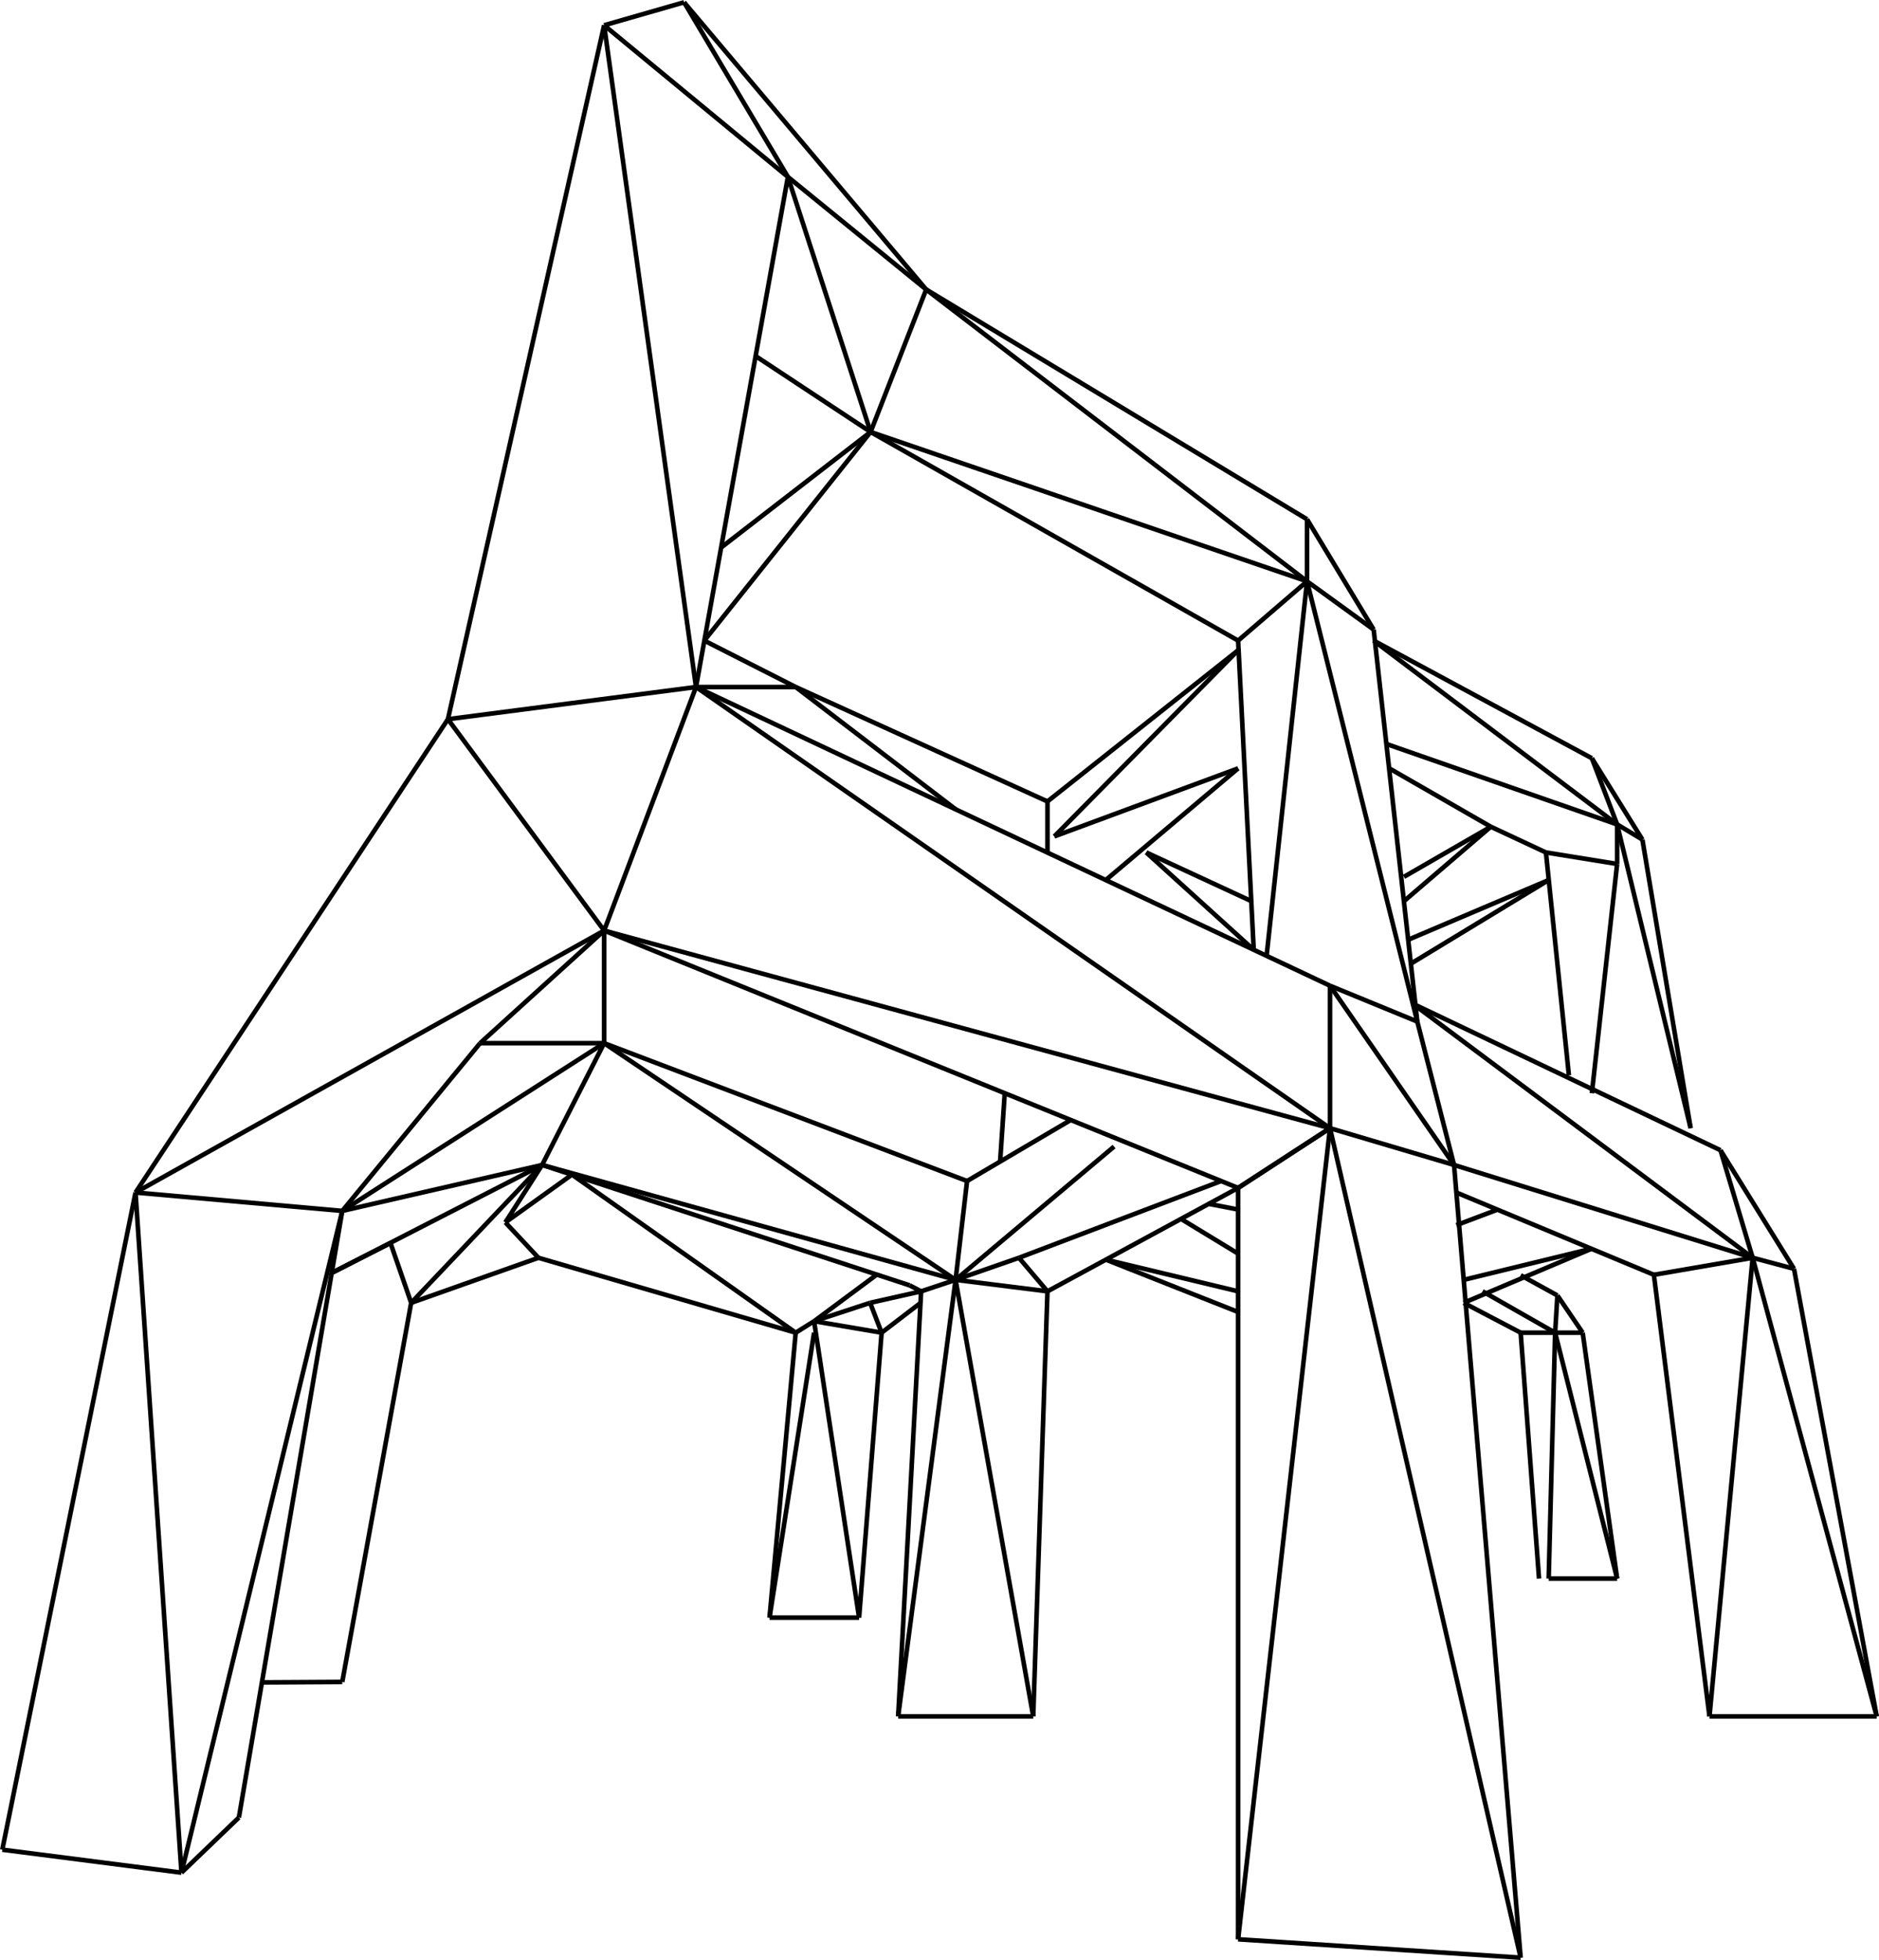 <?xml version="1.0" encoding="utf-8"?>
<!-- Generator: Adobe Illustrator 16.0.3, SVG Export Plug-In . SVG Version: 6.00 Build 0)  -->
<!DOCTYPE svg PUBLIC "-//W3C//DTD SVG 1.1//EN" "http://www.w3.org/Graphics/SVG/1.1/DTD/svg11.dtd">
<svg version="1.1" id="Layer_1" xmlns="http://www.w3.org/2000/svg" xmlns:xlink="http://www.w3.org/1999/xlink" x="0px" y="0px"
	 width="409px" height="426.5px" viewBox="0 0 409 426.5" style="enable-background:new 0 0 409 426.5;" xml:space="preserve">
<style type="text/css">
<![CDATA[
	.st0{fill:none;stroke:#000000;stroke-miterlimit:10;}
]]>
</style>
<line class="st0" x1="39.5" y1="407.5" x2="29.5" y2="259.5"/>
<line class="st0" x1="29.5" y1="259.5" x2="131.5" y2="202.5"/>
<line class="st0" x1="131.5" y1="202.5" x2="151.5" y2="149.5"/>
<line class="st0" x1="39.5" y1="407.5" x2="0.5" y2="402.5"/>
<line class="st0" x1="0.5" y1="402.5" x2="29.5" y2="259.5"/>
<line class="st0" x1="29.5" y1="259.5" x2="97.5" y2="156.5"/>
<line class="st0" x1="97.5" y1="156.5" x2="151.5" y2="149.5"/>
<line class="st0" x1="151.5" y1="149.5" x2="131.5" y2="5.5"/>
<line class="st0" x1="131.5" y1="5.5" x2="97.5" y2="156.5"/>
<line class="st0" x1="151.5" y1="149.5" x2="171.5" y2="38.5"/>
<line class="st0" x1="171.5" y1="38.5" x2="131.5" y2="5.5"/>
<line class="st0" x1="171.5" y1="38.5" x2="189.5" y2="94"/>
<line class="st0" x1="189.5" y1="94" x2="164.5" y2="77.5"/>
<line class="st0" x1="189.5" y1="94" x2="156.9" y2="119.2"/>
<line class="st0" x1="189.5" y1="94" x2="153.3" y2="139.4"/>
<line class="st0" x1="153.3" y1="139.4" x2="173.2" y2="149.5"/>
<line class="st0" x1="173.2" y1="149.5" x2="151.5" y2="149.5"/>
<line class="st0" x1="151.5" y1="149.5" x2="289.5" y2="245.5"/>
<line class="st0" x1="289.5" y1="245.5" x2="131.5" y2="202.5"/>
<line class="st0" x1="173.2" y1="149.5" x2="208" y2="176.1"/>
<path class="st0" d="M151.5,149.5"/>
<line class="st0" x1="151.5" y1="149.5" x2="289.5" y2="214.5"/>
<line class="st0" x1="289.5" y1="214.5" x2="289.5" y2="245.5"/>
<line class="st0" x1="289.5" y1="245.5" x2="316.5" y2="253.5"/>
<line class="st0" x1="289.5" y1="214.5" x2="316.5" y2="253.5"/>
<line class="st0" x1="316.5" y1="253.5" x2="308.5" y2="222.3"/>
<line class="st0" x1="308.5" y1="222.3" x2="289.5" y2="214.5"/>
<line class="st0" x1="308.5" y1="222.3" x2="284.5" y2="126.5"/>
<line class="st0" x1="284.5" y1="126.5" x2="275.7" y2="208"/>
<line class="st0" x1="39.5" y1="407.5" x2="74.5" y2="263.5"/>
<line class="st0" x1="74.5" y1="263.5" x2="29.5" y2="259.5"/>
<line class="st0" x1="39.5" y1="407.5" x2="52" y2="395.5"/>
<line class="st0" x1="52" y1="395.5" x2="74.5" y2="263.5"/>
<line class="st0" x1="74.5" y1="263.5" x2="104.5" y2="227"/>
<line class="st0" x1="104.5" y1="227" x2="131.5" y2="227"/>
<line class="st0" x1="131.5" y1="227" x2="74.5" y2="263.5"/>
<line class="st0" x1="131.5" y1="227" x2="131.5" y2="202.5"/>
<line class="st0" x1="131.5" y1="202.5" x2="104.5" y2="227"/>
<line class="st0" x1="131.5" y1="227" x2="208" y2="278.5"/>
<line class="st0" x1="208" y1="278.5" x2="210.5" y2="257"/>
<line class="st0" x1="210.5" y1="257" x2="131.5" y2="227"/>
<line class="st0" x1="57" y1="366.1" x2="74.5" y2="366"/>
<line class="st0" x1="74.5" y1="366" x2="89.5" y2="283.5"/>
<line class="st0" x1="89.5" y1="283.5" x2="85" y2="270.5"/>
<line class="st0" x1="85" y1="270.5" x2="72.2" y2="277"/>
<line class="st0" x1="72.2" y1="277" x2="118" y2="253.5"/>
<line class="st0" x1="118" y1="253.5" x2="74.5" y2="263.5"/>
<line class="st0" x1="118" y1="253.5" x2="208" y2="278.5"/>
<line class="st0" x1="118" y1="253.5" x2="131.5" y2="227"/>
<line class="st0" x1="208" y1="278.5" x2="242.5" y2="249.5"/>
<line class="st0" x1="131.5" y1="202.5" x2="269.5" y2="258.5"/>
<line class="st0" x1="269.5" y1="258.5" x2="289.5" y2="245.5"/>
<line class="st0" x1="289.5" y1="245.5" x2="331" y2="426"/>
<line class="st0" x1="331" y1="426" x2="269.5" y2="422"/>
<line class="st0" x1="269.5" y1="422" x2="289.5" y2="245.5"/>
<line class="st0" x1="289.5" y1="245.5" x2="269.5" y2="258.5"/>
<line class="st0" x1="269.5" y1="258.5" x2="269.5" y2="422"/>
<line class="st0" x1="233.1" y1="243.7" x2="210.5" y2="257"/>
<line class="st0" x1="217.7" y1="252.7" x2="218.7" y2="237.9"/>
<line class="st0" x1="228" y1="281" x2="221.8" y2="273.7"/>
<line class="st0" x1="221.8" y1="273.7" x2="265.8" y2="257"/>
<line class="st0" x1="228" y1="281" x2="269.5" y2="258.5"/>
<line class="st0" x1="221.8" y1="273.7" x2="208" y2="278.5"/>
<line class="st0" x1="208" y1="278.5" x2="224.9" y2="373.5"/>
<line class="st0" x1="224.9" y1="373.5" x2="228" y2="281"/>
<line class="st0" x1="228" y1="281" x2="208" y2="278.5"/>
<line class="st0" x1="208" y1="278.5" x2="195.5" y2="373.5"/>
<line class="st0" x1="195.5" y1="373.5" x2="224.9" y2="373.5"/>
<line class="st0" x1="200.5" y1="281" x2="195.5" y2="373.5"/>
<line class="st0" x1="200.5" y1="281" x2="208" y2="278.5"/>
<line class="st0" x1="198" y1="279.7" x2="118" y2="253.5"/>
<line class="st0" x1="198" y1="279.7" x2="200.5" y2="281"/>
<line class="st0" x1="191.9" y1="290" x2="187" y2="352"/>
<line class="st0" x1="187" y1="352" x2="167.5" y2="352"/>
<line class="st0" x1="167.5" y1="352" x2="177.2" y2="290"/>
<line class="st0" x1="177.2" y1="287.5" x2="187" y2="352"/>
<line class="st0" x1="177.2" y1="287.5" x2="191.9" y2="290"/>
<line class="st0" x1="177.2" y1="287.5" x2="190.8" y2="277.4"/>
<line class="st0" x1="191.9" y1="290" x2="189.4" y2="283.5"/>
<line class="st0" x1="189.4" y1="283.5" x2="177.2" y2="287.5"/>
<line class="st0" x1="189.4" y1="283.5" x2="200.5" y2="281"/>
<line class="st0" x1="191.9" y1="290" x2="200.4" y2="283.5"/>
<line class="st0" x1="167.5" y1="352" x2="173.2" y2="290"/>
<line class="st0" x1="173.2" y1="290" x2="177.2" y2="287.5"/>
<line class="st0" x1="173.2" y1="290" x2="124.5" y2="255.6"/>
<line class="st0" x1="124.5" y1="255.6" x2="110" y2="266"/>
<line class="st0" x1="110" y1="266" x2="117.2" y2="273.7"/>
<line class="st0" x1="117.2" y1="273.7" x2="173.2" y2="290"/>
<line class="st0" x1="89.5" y1="283.5" x2="118" y2="253.5"/>
<line class="st0" x1="89.5" y1="283.5" x2="117.2" y2="273.7"/>
<line class="st0" x1="110" y1="266" x2="118" y2="253.5"/>
<line class="st0" x1="131.5" y1="5.5" x2="148.9" y2="0.5"/>
<line class="st0" x1="148.9" y1="0.5" x2="171.5" y2="38.5"/>
<line class="st0" x1="148.9" y1="0.5" x2="201.6" y2="63"/>
<line class="st0" x1="201.6" y1="63" x2="171.5" y2="38.5"/>
<line class="st0" x1="201.6" y1="63" x2="284.5" y2="126.5"/>
<line class="st0" x1="284.5" y1="126.5" x2="284.5" y2="113"/>
<line class="st0" x1="284.5" y1="113" x2="201.6" y2="63"/>
<line class="st0" x1="189.5" y1="94" x2="269.5" y2="139.4"/>
<line class="st0" x1="269.5" y1="139.4" x2="284.5" y2="126.5"/>
<line class="st0" x1="284.5" y1="126.5" x2="189.5" y2="94"/>
<line class="st0" x1="189.5" y1="94" x2="201.6" y2="63"/>
<line class="st0" x1="284.5" y1="113" x2="299" y2="137"/>
<line class="st0" x1="299" y1="137" x2="284.5" y2="126.5"/>
<line class="st0" x1="299" y1="137" x2="308.5" y2="222.3"/>
<line class="st0" x1="269.5" y1="139.4" x2="272.9" y2="206.7"/>
<line class="st0" x1="228" y1="174.4" x2="228" y2="185.5"/>
<line class="st0" x1="228" y1="174.4" x2="173.2" y2="149.5"/>
<line class="st0" x1="228" y1="174.4" x2="269.5" y2="141.5"/>
<line class="st0" x1="269.5" y1="141.5" x2="229.5" y2="182"/>
<line class="st0" x1="240.7" y1="191.5" x2="269.5" y2="167.2"/>
<line class="st0" x1="229.5" y1="182" x2="269.5" y2="167.2"/>
<line class="st0" x1="249.5" y1="185.5" x2="272.9" y2="206.7"/>
<line class="st0" x1="249.5" y1="185.5" x2="272.4" y2="196.1"/>
<line class="st0" x1="305.6" y1="196.1" x2="324.5" y2="179.9"/>
<line class="st0" x1="324.5" y1="179.9" x2="302.4" y2="167.2"/>
<line class="st0" x1="301.8" y1="161.9" x2="352" y2="179.4"/>
<line class="st0" x1="352" y1="179.4" x2="352" y2="188"/>
<line class="st0" x1="352" y1="188" x2="336.5" y2="185.5"/>
<line class="st0" x1="336.5" y1="185.5" x2="324.5" y2="179.9"/>
<line class="st0" x1="299" y1="139.4" x2="352" y2="179.4"/>
<line class="st0" x1="352" y1="179.4" x2="346.5" y2="165"/>
<line class="st0" x1="346.5" y1="165" x2="299" y2="139.4"/>
<line class="st0" x1="346.5" y1="165" x2="357.5" y2="182.7"/>
<line class="st0" x1="357.5" y1="182.7" x2="352" y2="179.4"/>
<line class="st0" x1="352" y1="179.4" x2="368" y2="245.5"/>
<line class="st0" x1="368" y1="245.5" x2="357.5" y2="182.7"/>
<line class="st0" x1="352" y1="188" x2="346.5" y2="237.9"/>
<line class="st0" x1="341.5" y1="234" x2="336.5" y2="185.5"/>
<line class="st0" x1="306.5" y1="204.5" x2="337.1" y2="191.5"/>
<line class="st0" x1="305.6" y1="190.8" x2="324.5" y2="179.9"/>
<line class="st0" x1="337.1" y1="191.5" x2="307.1" y2="209.7"/>
<line class="st0" x1="307.5" y1="218.4" x2="381.5" y2="273.7"/>
<line class="st0" x1="381.5" y1="273.7" x2="374.5" y2="250.3"/>
<line class="st0" x1="374.5" y1="250.3" x2="307.5" y2="218.4"/>
<line class="st0" x1="374.5" y1="250.3" x2="390.5" y2="276.1"/>
<line class="st0" x1="390.5" y1="276.1" x2="381.5" y2="273.7"/>
<line class="st0" x1="381.5" y1="273.7" x2="316.5" y2="253.5"/>
<line class="st0" x1="316.5" y1="253.5" x2="331" y2="426"/>
<line class="st0" x1="381.5" y1="273.7" x2="360" y2="277.4"/>
<line class="st0" x1="360" y1="277.4" x2="317" y2="259.5"/>
<line class="st0" x1="360" y1="277.4" x2="372.1" y2="373.5"/>
<line class="st0" x1="372.1" y1="373.5" x2="381.5" y2="273.7"/>
<line class="st0" x1="381.5" y1="273.7" x2="408.5" y2="373.5"/>
<line class="st0" x1="408.5" y1="373.5" x2="372.1" y2="373.5"/>
<line class="st0" x1="390.5" y1="276.1" x2="408.5" y2="373.5"/>
<line class="st0" x1="240.7" y1="274.1" x2="269.5" y2="281"/>
<line class="st0" x1="269.5" y1="272.8" x2="257" y2="265.2"/>
<line class="st0" x1="263.3" y1="262" x2="269.5" y2="263.2"/>
<line class="st0" x1="240.7" y1="274.1" x2="269.5" y2="285.5"/>
<line class="st0" x1="318.6" y1="278.5" x2="346.5" y2="271.7"/>
<line class="st0" x1="317" y1="266.6" x2="326" y2="263.2"/>
<line class="st0" x1="318.6" y1="283.5" x2="346.5" y2="271.7"/>
<line class="st0" x1="322.7" y1="281" x2="338.5" y2="290"/>
<line class="st0" x1="338.5" y1="290" x2="331" y2="290"/>
<line class="st0" x1="331" y1="290" x2="318.6" y2="283.5"/>
<line class="st0" x1="331" y1="277.5" x2="339" y2="281.9"/>
<line class="st0" x1="339" y1="281.9" x2="338.5" y2="290"/>
<line class="st0" x1="339" y1="281.9" x2="344.5" y2="290"/>
<line class="st0" x1="344.5" y1="290" x2="338.5" y2="290"/>
<line class="st0" x1="338.5" y1="290" x2="352" y2="343.5"/>
<line class="st0" x1="352" y1="343.5" x2="344.5" y2="290"/>
<line class="st0" x1="338.5" y1="290" x2="337.1" y2="343.5"/>
<line class="st0" x1="337.1" y1="343.5" x2="352" y2="343.5"/>
<line class="st0" x1="335" y1="343.5" x2="331" y2="290"/>
<line class="st0" x1="97.5" y1="156.5" x2="131.5" y2="202.5"/>
</svg>
